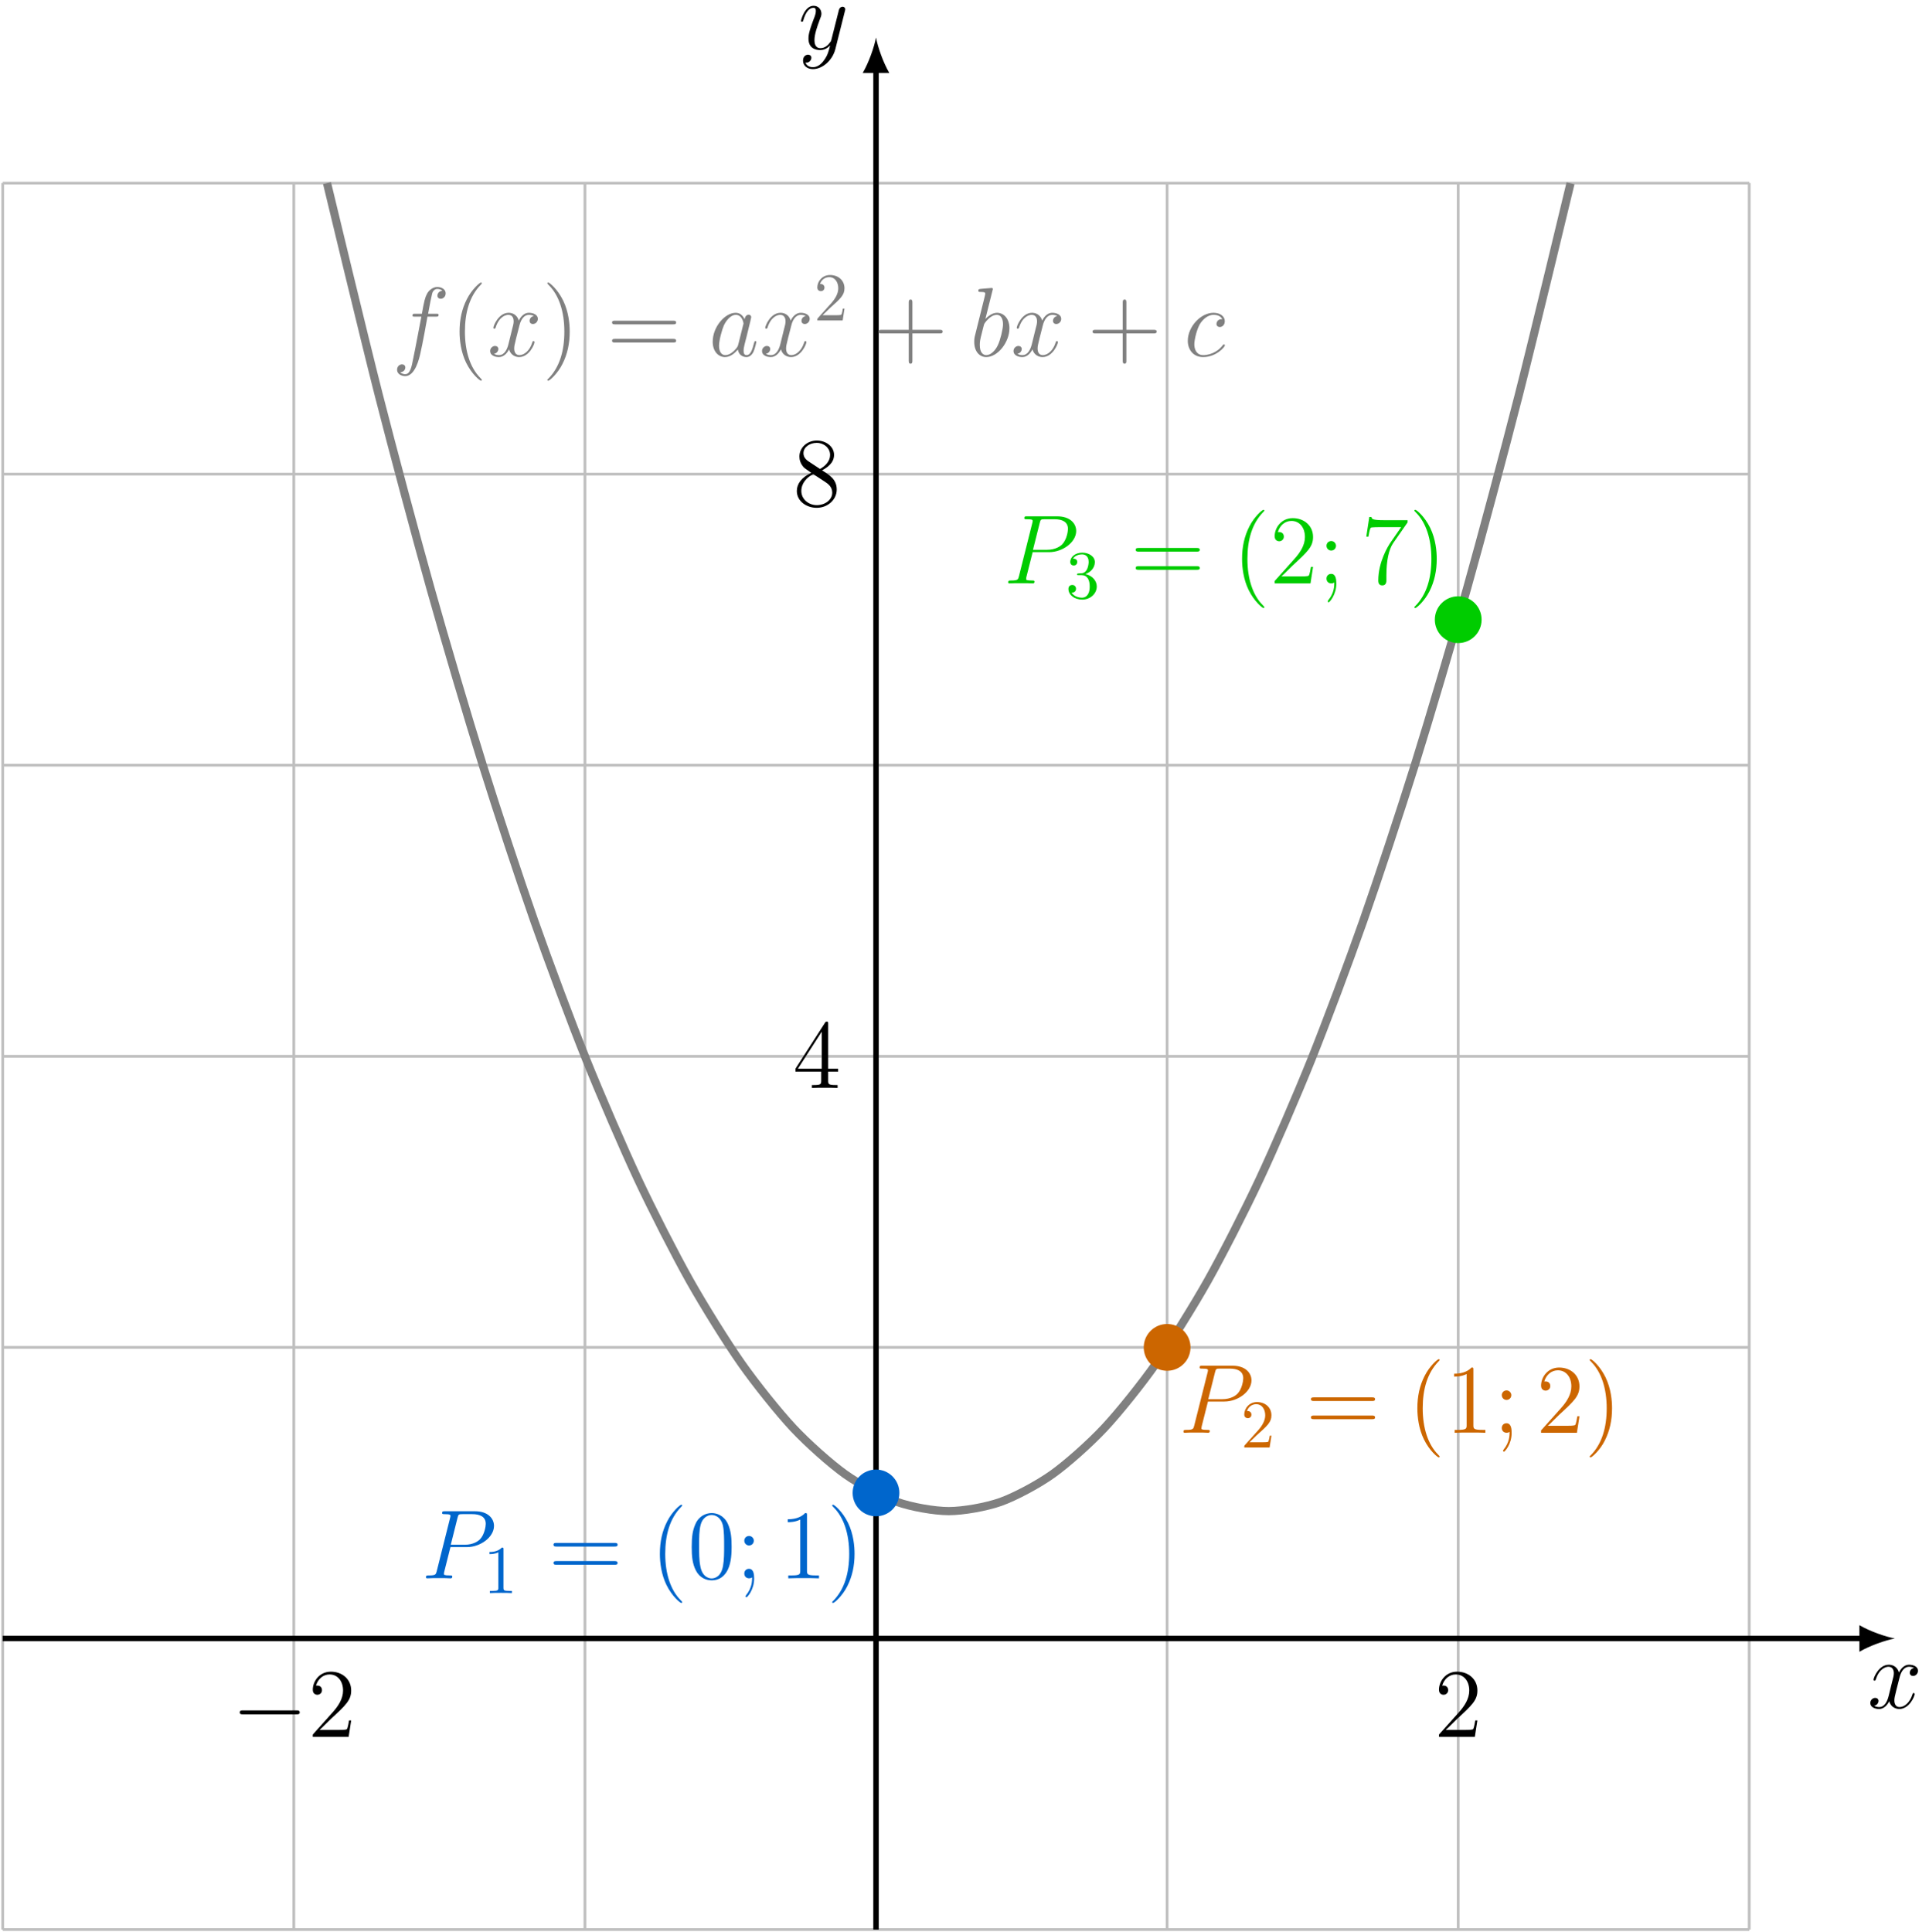 <?xml version="1.0" encoding="UTF-8"?>
<svg xmlns="http://www.w3.org/2000/svg" xmlns:xlink="http://www.w3.org/1999/xlink" width="281.764" height="282.256" viewBox="0 0 281.764 282.256">
<defs>
<g>
<g id="glyph-0-0">
<path d="M 6.797 -5.859 C 6.344 -5.766 6.172 -5.422 6.172 -5.156 C 6.172 -4.812 6.438 -4.688 6.641 -4.688 C 7.078 -4.688 7.375 -5.062 7.375 -5.453 C 7.375 -6.047 6.688 -6.328 6.078 -6.328 C 5.203 -6.328 4.719 -5.469 4.594 -5.188 C 4.266 -6.266 3.375 -6.328 3.109 -6.328 C 1.656 -6.328 0.875 -4.453 0.875 -4.125 C 0.875 -4.078 0.938 -4 1.031 -4 C 1.141 -4 1.172 -4.094 1.203 -4.141 C 1.688 -5.734 2.656 -6.031 3.062 -6.031 C 3.719 -6.031 3.844 -5.438 3.844 -5.094 C 3.844 -4.781 3.766 -4.453 3.578 -3.766 L 3.094 -1.797 C 2.891 -0.938 2.469 -0.141 1.703 -0.141 C 1.641 -0.141 1.281 -0.141 0.969 -0.328 C 1.484 -0.438 1.609 -0.859 1.609 -1.031 C 1.609 -1.312 1.391 -1.484 1.125 -1.484 C 0.781 -1.484 0.406 -1.188 0.406 -0.734 C 0.406 -0.125 1.078 0.141 1.688 0.141 C 2.375 0.141 2.875 -0.406 3.172 -0.984 C 3.406 -0.141 4.109 0.141 4.641 0.141 C 6.109 0.141 6.891 -1.734 6.891 -2.047 C 6.891 -2.125 6.828 -2.188 6.734 -2.188 C 6.609 -2.188 6.594 -2.109 6.562 -2 C 6.172 -0.734 5.328 -0.141 4.688 -0.141 C 4.188 -0.141 3.922 -0.516 3.922 -1.109 C 3.922 -1.422 3.969 -1.656 4.203 -2.594 L 4.703 -4.547 C 4.922 -5.406 5.406 -6.031 6.062 -6.031 C 6.094 -6.031 6.5 -6.031 6.797 -5.859 Z M 6.797 -5.859 "/>
</g>
<g id="glyph-0-1">
<path d="M 3.766 1.609 C 3.391 2.156 2.828 2.641 2.125 2.641 C 1.953 2.641 1.266 2.609 1.047 1.953 C 1.094 1.969 1.156 1.969 1.188 1.969 C 1.625 1.969 1.906 1.594 1.906 1.266 C 1.906 0.938 1.641 0.812 1.422 0.812 C 1.188 0.812 0.688 0.984 0.688 1.688 C 0.688 2.422 1.312 2.922 2.125 2.922 C 3.562 2.922 5 1.609 5.406 0.016 L 6.812 -5.578 C 6.828 -5.656 6.859 -5.734 6.859 -5.828 C 6.859 -6.031 6.688 -6.188 6.469 -6.188 C 6.344 -6.188 6.031 -6.125 5.922 -5.688 L 4.859 -1.484 C 4.797 -1.219 4.797 -1.188 4.672 -1.031 C 4.391 -0.625 3.922 -0.141 3.234 -0.141 C 2.422 -0.141 2.359 -0.938 2.359 -1.312 C 2.359 -2.141 2.734 -3.234 3.125 -4.281 C 3.281 -4.688 3.375 -4.891 3.375 -5.172 C 3.375 -5.781 2.938 -6.328 2.234 -6.328 C 0.922 -6.328 0.391 -4.25 0.391 -4.125 C 0.391 -4.078 0.438 -4 0.547 -4 C 0.672 -4 0.688 -4.062 0.75 -4.266 C 1.094 -5.469 1.641 -6.031 2.188 -6.031 C 2.328 -6.031 2.562 -6.031 2.562 -5.562 C 2.562 -5.188 2.406 -4.781 2.188 -4.234 C 1.484 -2.359 1.484 -1.875 1.484 -1.531 C 1.484 -0.172 2.469 0.141 3.188 0.141 C 3.594 0.141 4.109 0.016 4.625 -0.516 L 4.641 -0.5 C 4.422 0.344 4.281 0.906 3.766 1.609 Z M 3.766 1.609 "/>
</g>
<g id="glyph-0-2">
<path d="M 6.391 -5.766 C 6.688 -5.766 6.797 -5.766 6.797 -6.031 C 6.797 -6.188 6.688 -6.188 6.422 -6.188 L 5.266 -6.188 C 5.531 -7.656 5.734 -8.672 5.859 -9.141 C 5.938 -9.484 6.234 -9.812 6.609 -9.812 C 6.906 -9.812 7.219 -9.688 7.359 -9.547 C 6.797 -9.5 6.625 -9.078 6.625 -8.828 C 6.625 -8.547 6.844 -8.375 7.109 -8.375 C 7.406 -8.375 7.828 -8.625 7.828 -9.172 C 7.828 -9.766 7.234 -10.094 6.594 -10.094 C 5.984 -10.094 5.375 -9.641 5.094 -9.078 C 4.828 -8.578 4.688 -8.062 4.359 -6.188 L 3.406 -6.188 C 3.125 -6.188 2.984 -6.188 2.984 -5.922 C 2.984 -5.766 3.062 -5.766 3.359 -5.766 L 4.281 -5.766 C 4.016 -4.438 3.422 -1.188 3.094 0.344 C 2.859 1.594 2.641 2.641 1.922 2.641 C 1.875 2.641 1.469 2.641 1.203 2.359 C 1.938 2.312 1.938 1.672 1.938 1.656 C 1.938 1.375 1.719 1.203 1.453 1.203 C 1.156 1.203 0.734 1.453 0.734 2 C 0.734 2.609 1.359 2.922 1.922 2.922 C 3.391 2.922 3.984 0.297 4.141 -0.422 C 4.406 -1.516 5.109 -5.328 5.172 -5.766 Z M 6.391 -5.766 "/>
</g>
<g id="glyph-0-3">
<path d="M 4.312 -1.703 C 4.25 -1.469 4.25 -1.438 4.047 -1.156 C 3.734 -0.766 3.094 -0.141 2.422 -0.141 C 1.844 -0.141 1.5 -0.672 1.5 -1.516 C 1.5 -2.312 1.953 -3.922 2.219 -4.516 C 2.719 -5.516 3.391 -6.031 3.938 -6.031 C 4.891 -6.031 5.078 -4.859 5.078 -4.75 C 5.078 -4.734 5.031 -4.547 5.016 -4.516 Z M 5.234 -5.375 C 5.078 -5.75 4.688 -6.328 3.938 -6.328 C 2.328 -6.328 0.578 -4.234 0.578 -2.109 C 0.578 -0.688 1.406 0.141 2.375 0.141 C 3.172 0.141 3.844 -0.469 4.25 -0.953 C 4.391 -0.094 5.062 0.141 5.5 0.141 C 5.922 0.141 6.266 -0.109 6.531 -0.625 C 6.75 -1.125 6.953 -2 6.953 -2.047 C 6.953 -2.125 6.906 -2.188 6.812 -2.188 C 6.688 -2.188 6.672 -2.109 6.609 -1.891 C 6.391 -1.047 6.125 -0.141 5.531 -0.141 C 5.125 -0.141 5.094 -0.516 5.094 -0.797 C 5.094 -1.141 5.141 -1.297 5.266 -1.844 C 5.359 -2.203 5.438 -2.531 5.547 -2.938 C 6.078 -5.094 6.203 -5.609 6.203 -5.688 C 6.203 -5.891 6.047 -6.047 5.844 -6.047 C 5.375 -6.047 5.266 -5.547 5.234 -5.375 Z M 5.234 -5.375 "/>
</g>
<g id="glyph-0-4">
<path d="M 3.312 -9.594 C 3.328 -9.656 3.359 -9.734 3.359 -9.812 C 3.359 -9.953 3.219 -9.953 3.188 -9.953 C 3.172 -9.953 2.656 -9.906 2.391 -9.891 C 2.156 -9.875 1.938 -9.844 1.672 -9.828 C 1.328 -9.797 1.234 -9.781 1.234 -9.531 C 1.234 -9.375 1.375 -9.375 1.516 -9.375 C 2.25 -9.375 2.25 -9.25 2.25 -9.109 C 2.25 -9.016 2.141 -8.594 2.078 -8.328 L 1.734 -6.953 C 1.594 -6.391 0.781 -3.125 0.719 -2.875 C 0.641 -2.516 0.641 -2.266 0.641 -2.078 C 0.641 -0.609 1.469 0.141 2.391 0.141 C 4.062 0.141 5.781 -2 5.781 -4.078 C 5.781 -5.391 5.031 -6.328 3.953 -6.328 C 3.219 -6.328 2.531 -5.703 2.266 -5.422 Z M 2.406 -0.141 C 1.953 -0.141 1.453 -0.484 1.453 -1.609 C 1.453 -2.078 1.484 -2.359 1.75 -3.359 C 1.797 -3.547 2.016 -4.453 2.078 -4.641 C 2.109 -4.766 2.953 -6.031 3.938 -6.031 C 4.562 -6.031 4.844 -5.406 4.844 -4.656 C 4.844 -3.969 4.453 -2.359 4.094 -1.609 C 3.734 -0.828 3.062 -0.141 2.406 -0.141 Z M 2.406 -0.141 "/>
</g>
<g id="glyph-0-5">
<path d="M 5.609 -5.391 C 5.328 -5.391 5.203 -5.391 5 -5.219 C 4.922 -5.156 4.766 -4.938 4.766 -4.703 C 4.766 -4.422 4.984 -4.25 5.25 -4.25 C 5.594 -4.25 5.984 -4.531 5.984 -5.109 C 5.984 -5.797 5.328 -6.328 4.328 -6.328 C 2.453 -6.328 0.578 -4.281 0.578 -2.234 C 0.578 -0.984 1.344 0.141 2.812 0.141 C 4.766 0.141 6 -1.375 6 -1.562 C 6 -1.656 5.906 -1.719 5.859 -1.719 C 5.812 -1.719 5.797 -1.703 5.672 -1.578 C 4.75 -0.359 3.391 -0.141 2.844 -0.141 C 1.844 -0.141 1.531 -1 1.531 -1.719 C 1.531 -2.219 1.781 -3.609 2.297 -4.594 C 2.672 -5.266 3.438 -6.031 4.344 -6.031 C 4.531 -6.031 5.328 -6.016 5.609 -5.391 Z M 5.609 -5.391 "/>
</g>
<g id="glyph-0-6">
<path d="M 4.25 -4.562 L 6.656 -4.562 C 8.641 -4.562 10.609 -6.031 10.609 -7.656 C 10.609 -8.781 9.672 -9.797 7.859 -9.797 L 3.422 -9.797 C 3.156 -9.797 3.031 -9.797 3.031 -9.531 C 3.031 -9.375 3.156 -9.375 3.375 -9.375 C 4.25 -9.375 4.25 -9.266 4.25 -9.109 C 4.25 -9.078 4.25 -9 4.188 -8.781 L 2.25 -1.062 C 2.125 -0.562 2.094 -0.422 1.094 -0.422 C 0.812 -0.422 0.672 -0.422 0.672 -0.156 C 0.672 0 0.797 0 0.891 0 C 1.156 0 1.453 -0.031 1.719 -0.031 L 3.406 -0.031 C 3.672 -0.031 3.969 0 4.25 0 C 4.359 0 4.516 0 4.516 -0.266 C 4.516 -0.422 4.391 -0.422 4.172 -0.422 C 3.312 -0.422 3.297 -0.516 3.297 -0.656 C 3.297 -0.734 3.312 -0.828 3.328 -0.906 Z M 5.281 -8.828 C 5.406 -9.359 5.469 -9.375 6.031 -9.375 L 7.438 -9.375 C 8.516 -9.375 9.406 -9.031 9.406 -7.953 C 9.406 -7.594 9.219 -6.375 8.562 -5.703 C 8.312 -5.453 7.625 -4.906 6.328 -4.906 L 4.297 -4.906 Z M 5.281 -8.828 "/>
</g>
<g id="glyph-1-0">
<path d="M 9.453 -3.297 C 9.703 -3.297 9.953 -3.297 9.953 -3.578 C 9.953 -3.875 9.703 -3.875 9.453 -3.875 L 1.688 -3.875 C 1.453 -3.875 1.188 -3.875 1.188 -3.578 C 1.188 -3.297 1.453 -3.297 1.688 -3.297 Z M 9.453 -3.297 "/>
</g>
<g id="glyph-2-0">
<path d="M 6.312 -2.406 L 6 -2.406 C 5.953 -2.172 5.844 -1.375 5.688 -1.141 C 5.594 -1.016 4.781 -1.016 4.344 -1.016 L 1.688 -1.016 C 2.078 -1.344 2.953 -2.266 3.328 -2.609 C 5.516 -4.625 6.312 -5.359 6.312 -6.781 C 6.312 -8.438 5 -9.531 3.344 -9.531 C 1.672 -9.531 0.703 -8.125 0.703 -6.891 C 0.703 -6.156 1.328 -6.156 1.375 -6.156 C 1.672 -6.156 2.047 -6.375 2.047 -6.828 C 2.047 -7.234 1.781 -7.5 1.375 -7.5 C 1.25 -7.5 1.219 -7.5 1.172 -7.484 C 1.453 -8.469 2.219 -9.125 3.156 -9.125 C 4.375 -9.125 5.125 -8.109 5.125 -6.781 C 5.125 -5.562 4.422 -4.5 3.594 -3.578 L 0.703 -0.344 L 0.703 0 L 5.938 0 Z M 6.312 -2.406 "/>
</g>
<g id="glyph-2-1">
<path d="M 5.172 -9.344 C 5.172 -9.609 5.172 -9.688 4.984 -9.688 C 4.859 -9.688 4.812 -9.688 4.703 -9.516 L 0.391 -2.812 L 0.391 -2.391 L 4.156 -2.391 L 4.156 -1.094 C 4.156 -0.562 4.125 -0.422 3.078 -0.422 L 2.797 -0.422 L 2.797 0 C 3.125 -0.031 4.266 -0.031 4.656 -0.031 C 5.062 -0.031 6.203 -0.031 6.547 0 L 6.547 -0.422 L 6.25 -0.422 C 5.219 -0.422 5.172 -0.562 5.172 -1.094 L 5.172 -2.391 L 6.625 -2.391 L 6.625 -2.812 L 5.172 -2.812 Z M 4.234 -8.219 L 4.234 -2.812 L 0.75 -2.812 Z M 4.234 -8.219 "/>
</g>
<g id="glyph-2-2">
<path d="M 4.281 -5.172 C 4.984 -5.562 6.031 -6.219 6.031 -7.438 C 6.031 -8.672 4.828 -9.531 3.516 -9.531 C 2.094 -9.531 0.969 -8.484 0.969 -7.188 C 0.969 -6.703 1.125 -6.203 1.516 -5.719 C 1.672 -5.531 1.688 -5.516 2.703 -4.812 C 1.312 -4.172 0.594 -3.219 0.594 -2.172 C 0.594 -0.641 2.031 0.297 3.5 0.297 C 5.094 0.297 6.422 -0.875 6.422 -2.375 C 6.422 -3.844 5.391 -4.484 4.281 -5.172 Z M 2.328 -6.469 C 2.141 -6.594 1.562 -6.969 1.562 -7.672 C 1.562 -8.609 2.531 -9.188 3.5 -9.188 C 4.531 -9.188 5.453 -8.453 5.453 -7.422 C 5.453 -6.547 4.812 -5.844 3.984 -5.375 Z M 3 -4.625 L 4.734 -3.484 C 5.109 -3.234 5.766 -2.797 5.766 -1.922 C 5.766 -0.828 4.656 -0.094 3.516 -0.094 C 2.297 -0.094 1.25 -0.969 1.25 -2.172 C 1.25 -3.281 2.062 -4.188 3 -4.625 Z M 3 -4.625 "/>
</g>
<g id="glyph-2-3">
<path d="M 4.656 3.484 C 4.656 3.438 4.656 3.406 4.422 3.172 C 2.984 1.719 2.188 -0.641 2.188 -3.578 C 2.188 -6.359 2.859 -8.75 4.516 -10.438 C 4.656 -10.578 4.656 -10.594 4.656 -10.641 C 4.656 -10.734 4.594 -10.75 4.531 -10.75 C 4.344 -10.75 3.172 -9.719 2.469 -8.312 C 1.734 -6.875 1.406 -5.328 1.406 -3.578 C 1.406 -2.297 1.609 -0.594 2.359 0.953 C 3.203 2.672 4.375 3.594 4.531 3.594 C 4.594 3.594 4.656 3.578 4.656 3.484 Z M 4.656 3.484 "/>
</g>
<g id="glyph-2-4">
<path d="M 4.047 -3.578 C 4.047 -4.656 3.906 -6.438 3.094 -8.109 C 2.25 -9.828 1.078 -10.75 0.922 -10.75 C 0.859 -10.75 0.781 -10.734 0.781 -10.641 C 0.781 -10.594 0.781 -10.578 1.031 -10.328 C 2.469 -8.875 3.266 -6.516 3.266 -3.578 C 3.266 -0.797 2.594 1.594 0.938 3.281 C 0.781 3.406 0.781 3.438 0.781 3.484 C 0.781 3.578 0.859 3.594 0.922 3.594 C 1.109 3.594 2.281 2.562 2.984 1.156 C 3.719 -0.297 4.047 -1.844 4.047 -3.578 Z M 4.047 -3.578 "/>
</g>
<g id="glyph-2-5">
<path d="M 9.688 -4.641 C 9.891 -4.641 10.141 -4.641 10.141 -4.906 C 10.141 -5.172 9.891 -5.172 9.688 -5.172 L 1.234 -5.172 C 1.031 -5.172 0.781 -5.172 0.781 -4.922 C 0.781 -4.641 1.016 -4.641 1.234 -4.641 Z M 9.688 -1.984 C 9.891 -1.984 10.141 -1.984 10.141 -2.234 C 10.141 -2.516 9.891 -2.516 9.688 -2.516 L 1.234 -2.516 C 1.031 -2.516 0.781 -2.516 0.781 -2.25 C 0.781 -1.984 1.016 -1.984 1.234 -1.984 Z M 9.688 -1.984 "/>
</g>
<g id="glyph-2-6">
<path d="M 5.719 -3.312 L 9.688 -3.312 C 9.891 -3.312 10.141 -3.312 10.141 -3.578 C 10.141 -3.844 9.891 -3.844 9.688 -3.844 L 5.719 -3.844 L 5.719 -7.797 C 5.719 -8 5.719 -8.266 5.469 -8.266 C 5.188 -8.266 5.188 -8.016 5.188 -7.797 L 5.188 -3.844 L 1.234 -3.844 C 1.031 -3.844 0.781 -3.844 0.781 -3.578 C 0.781 -3.312 1.016 -3.312 1.234 -3.312 L 5.188 -3.312 L 5.188 0.641 C 5.188 0.844 5.188 1.109 5.453 1.109 C 5.719 1.109 5.719 0.859 5.719 0.641 Z M 5.719 -3.312 "/>
</g>
<g id="glyph-2-7">
<path d="M 6.422 -4.594 C 6.422 -5.781 6.359 -6.938 5.844 -8.031 C 5.25 -9.219 4.219 -9.531 3.516 -9.531 C 2.688 -9.531 1.656 -9.125 1.141 -7.938 C 0.734 -7.031 0.594 -6.141 0.594 -4.594 C 0.594 -3.203 0.688 -2.156 1.203 -1.141 C 1.766 -0.047 2.75 0.297 3.5 0.297 C 4.75 0.297 5.469 -0.438 5.875 -1.281 C 6.391 -2.359 6.422 -3.766 6.422 -4.594 Z M 3.5 0.016 C 3.047 0.016 2.109 -0.25 1.844 -1.812 C 1.672 -2.672 1.672 -3.766 1.672 -4.766 C 1.672 -5.938 1.672 -7 1.906 -7.844 C 2.156 -8.812 2.891 -9.25 3.5 -9.25 C 4.047 -9.25 4.875 -8.922 5.156 -7.688 C 5.328 -6.875 5.328 -5.734 5.328 -4.766 C 5.328 -3.797 5.328 -2.719 5.172 -1.844 C 4.906 -0.266 4 0.016 3.5 0.016 Z M 3.5 0.016 "/>
</g>
<g id="glyph-2-8">
<path d="M 2.641 -5.5 C 2.641 -5.875 2.312 -6.188 1.953 -6.188 C 1.531 -6.188 1.25 -5.859 1.25 -5.5 C 1.25 -5.062 1.609 -4.797 1.938 -4.797 C 2.328 -4.797 2.641 -5.094 2.641 -5.5 Z M 2.391 -0.141 C 2.391 0.359 2.391 1.375 1.516 2.453 C 1.438 2.562 1.438 2.594 1.438 2.625 C 1.438 2.703 1.5 2.766 1.578 2.766 C 1.672 2.766 2.688 1.703 2.688 0.031 C 2.688 -0.5 2.641 -1.391 1.938 -1.391 C 1.516 -1.391 1.25 -1.078 1.25 -0.703 C 1.25 -0.312 1.516 0 1.953 0 C 2.219 0 2.328 -0.094 2.391 -0.141 Z M 2.391 -0.141 "/>
</g>
<g id="glyph-2-9">
<path d="M 4.125 -9.188 C 4.125 -9.531 4.125 -9.531 3.844 -9.531 C 3.5 -9.156 2.781 -8.625 1.312 -8.625 L 1.312 -8.203 C 1.641 -8.203 2.359 -8.203 3.141 -8.578 L 3.141 -1.109 C 3.141 -0.594 3.094 -0.422 1.844 -0.422 L 1.391 -0.422 L 1.391 0 C 1.781 -0.031 3.172 -0.031 3.641 -0.031 C 4.109 -0.031 5.5 -0.031 5.875 0 L 5.875 -0.422 L 5.438 -0.422 C 4.172 -0.422 4.125 -0.594 4.125 -1.109 Z M 4.125 -9.188 "/>
</g>
<g id="glyph-2-10">
<path d="M 6.812 -8.906 L 6.812 -9.234 L 3.359 -9.234 C 1.625 -9.234 1.594 -9.422 1.531 -9.703 L 1.219 -9.703 L 0.781 -6.828 L 1.094 -6.828 C 1.141 -7.078 1.266 -7.969 1.453 -8.141 C 1.562 -8.219 2.641 -8.219 2.844 -8.219 L 5.875 -8.219 L 4.359 -6.031 C 3.969 -5.484 2.531 -3.125 2.531 -0.438 C 2.531 -0.266 2.531 0.297 3.109 0.297 C 3.719 0.297 3.719 -0.266 3.719 -0.438 L 3.719 -1.156 C 3.719 -3.297 4.062 -4.969 4.734 -5.922 Z M 6.812 -8.906 "/>
</g>
<g id="glyph-3-0">
<path d="M 1.266 -0.766 L 2.328 -1.797 C 3.875 -3.172 4.469 -3.703 4.469 -4.703 C 4.469 -5.844 3.578 -6.641 2.359 -6.641 C 1.234 -6.641 0.5 -5.719 0.5 -4.828 C 0.5 -4.281 1 -4.281 1.031 -4.281 C 1.203 -4.281 1.547 -4.391 1.547 -4.812 C 1.547 -5.062 1.359 -5.328 1.016 -5.328 C 0.938 -5.328 0.922 -5.328 0.891 -5.312 C 1.109 -5.969 1.656 -6.328 2.234 -6.328 C 3.141 -6.328 3.562 -5.516 3.562 -4.703 C 3.562 -3.906 3.078 -3.125 2.516 -2.5 L 0.609 -0.375 C 0.5 -0.266 0.5 -0.234 0.5 0 L 4.203 0 L 4.469 -1.734 L 4.234 -1.734 C 4.172 -1.438 4.109 -1 4 -0.844 C 3.938 -0.766 3.281 -0.766 3.062 -0.766 Z M 1.266 -0.766 "/>
</g>
<g id="glyph-3-1">
<path d="M 2.938 -6.375 C 2.938 -6.625 2.938 -6.641 2.703 -6.641 C 2.078 -6 1.203 -6 0.891 -6 L 0.891 -5.688 C 1.094 -5.688 1.672 -5.688 2.188 -5.953 L 2.188 -0.781 C 2.188 -0.422 2.156 -0.312 1.266 -0.312 L 0.953 -0.312 L 0.953 0 C 1.297 -0.031 2.156 -0.031 2.562 -0.031 C 2.953 -0.031 3.828 -0.031 4.172 0 L 4.172 -0.312 L 3.859 -0.312 C 2.953 -0.312 2.938 -0.422 2.938 -0.781 Z M 2.938 -6.375 "/>
</g>
<g id="glyph-3-2">
<path d="M 2.891 -3.516 C 3.703 -3.781 4.281 -4.469 4.281 -5.266 C 4.281 -6.078 3.406 -6.641 2.453 -6.641 C 1.453 -6.641 0.688 -6.047 0.688 -5.281 C 0.688 -4.953 0.906 -4.766 1.203 -4.766 C 1.5 -4.766 1.703 -4.984 1.703 -5.281 C 1.703 -5.766 1.234 -5.766 1.094 -5.766 C 1.391 -6.266 2.047 -6.391 2.406 -6.391 C 2.828 -6.391 3.375 -6.172 3.375 -5.281 C 3.375 -5.156 3.344 -4.578 3.094 -4.141 C 2.797 -3.656 2.453 -3.625 2.203 -3.625 C 2.125 -3.609 1.891 -3.594 1.812 -3.594 C 1.734 -3.578 1.672 -3.562 1.672 -3.469 C 1.672 -3.359 1.734 -3.359 1.906 -3.359 L 2.344 -3.359 C 3.156 -3.359 3.531 -2.688 3.531 -1.703 C 3.531 -0.344 2.844 -0.062 2.406 -0.062 C 1.969 -0.062 1.219 -0.234 0.875 -0.812 C 1.219 -0.766 1.531 -0.984 1.531 -1.359 C 1.531 -1.719 1.266 -1.922 0.984 -1.922 C 0.734 -1.922 0.422 -1.781 0.422 -1.344 C 0.422 -0.438 1.344 0.219 2.438 0.219 C 3.656 0.219 4.562 -0.688 4.562 -1.703 C 4.562 -2.516 3.922 -3.297 2.891 -3.516 Z M 2.891 -3.516 "/>
</g>
</g>
<clipPath id="clip-0">
<path clip-rule="nonzero" d="M 0 26 L 256 26 L 256 282.258 L 0 282.258 Z M 0 26 "/>
</clipPath>
<clipPath id="clip-1">
<path clip-rule="nonzero" d="M 127 9 L 129 9 L 129 282.258 L 127 282.258 Z M 127 9 "/>
</clipPath>
</defs>
<g clip-path="url(#clip-0)">
<path fill="none" stroke-width="0.399" stroke-linecap="butt" stroke-linejoin="miter" stroke="rgb(75%, 75%, 75%)" stroke-opacity="1" stroke-miterlimit="10" d="M -127.562 -42.521 L 127.563 -42.521 M -127.562 -0.002 L 127.563 -0.002 M -127.562 42.522 L 127.563 42.522 M -127.562 85.041 L 127.563 85.041 M -127.562 127.561 L 127.563 127.561 M -127.562 170.08 L 127.563 170.08 M -127.562 212.588 L 127.563 212.588 M -127.562 -42.521 L -127.562 212.6 M -85.039 -42.521 L -85.039 212.6 M -42.52 -42.521 L -42.52 212.6 M 0 -42.521 L 0 212.6 M 42.52 -42.521 L 42.52 212.6 M 85.039 -42.521 L 85.039 212.6 M 127.547 -42.521 L 127.547 212.6 " transform="matrix(1, 0, 0, -1, 127.957, 239.338)"/>
</g>
<path fill="none" stroke-width="0.797" stroke-linecap="butt" stroke-linejoin="miter" stroke="rgb(0%, 0%, 0%)" stroke-opacity="1" stroke-miterlimit="10" d="M -127.562 -0.002 L 144.16 -0.002 " transform="matrix(1, 0, 0, -1, 127.957, 239.338)"/>
<path fill-rule="nonzero" fill="rgb(0%, 0%, 0%)" fill-opacity="1" d="M 276.777 239.34 C 275.395 239.078 273.152 238.301 271.598 237.395 L 271.598 241.281 C 273.152 240.375 275.395 239.598 276.777 239.34 "/>
<g fill="rgb(0%, 0%, 0%)" fill-opacity="1">
<use xlink:href="#glyph-0-0" x="272.785" y="249.5"/>
</g>
<g clip-path="url(#clip-1)">
<path fill="none" stroke-width="0.797" stroke-linecap="butt" stroke-linejoin="miter" stroke="rgb(0%, 0%, 0%)" stroke-opacity="1" stroke-miterlimit="10" d="M 0 -42.521 L 0 229.197 " transform="matrix(1, 0, 0, -1, 127.957, 239.338)"/>
</g>
<path fill-rule="nonzero" fill="rgb(0%, 0%, 0%)" fill-opacity="1" d="M 127.957 5.477 C 127.699 6.859 126.922 9.102 126.016 10.656 L 129.898 10.656 C 128.992 9.102 128.215 6.859 127.957 5.477 "/>
<g fill="rgb(0%, 0%, 0%)" fill-opacity="1">
<use xlink:href="#glyph-0-1" x="116.608" y="7.173"/>
</g>
<path fill="none" stroke-width="1.196" stroke-linecap="butt" stroke-linejoin="miter" stroke="rgb(50%, 50%, 50%)" stroke-opacity="1" stroke-miterlimit="10" d="M -80.191 212.6 C -80.191 212.6 -74.727 189.842 -72.625 181.615 C -70.523 173.393 -67.156 160.803 -65.055 153.326 C -62.957 145.85 -59.59 134.459 -57.488 127.729 C -55.387 121.002 -52.02 110.807 -49.918 104.826 C -47.82 98.846 -44.453 89.854 -42.352 84.619 C -40.25 79.385 -36.883 71.592 -34.785 67.104 C -32.684 62.619 -29.316 56.026 -27.215 52.287 C -25.113 48.549 -21.746 43.151 -19.648 40.162 C -17.547 37.17 -14.18 32.975 -12.078 30.729 C -9.977 28.486 -6.609 25.49 -4.512 23.994 C -2.41 22.498 0.957 20.697 3.059 19.951 C 5.16 19.201 8.527 18.604 10.625 18.604 C 12.727 18.604 16.094 19.201 18.195 19.947 C 20.297 20.697 23.664 22.494 25.762 23.99 C 27.863 25.483 31.23 28.479 33.332 30.725 C 35.434 32.967 38.801 37.162 40.898 40.151 C 43 43.143 46.367 48.537 48.469 52.276 C 50.57 56.014 53.938 62.608 56.035 67.092 C 58.137 71.576 61.504 79.369 63.605 84.604 C 65.707 89.838 69.074 98.826 71.172 104.811 C 73.273 110.791 76.641 120.979 78.742 127.709 C 80.844 134.436 84.211 145.826 86.309 153.303 C 88.41 160.779 91.777 173.365 93.879 181.592 C 95.981 189.815 101.445 212.572 101.445 212.572 " transform="matrix(1, 0, 0, -1, 127.957, 239.338)"/>
<path fill-rule="nonzero" fill="rgb(0%, 40.015%, 79.999%)" fill-opacity="1" stroke-width="1.196" stroke-linecap="butt" stroke-linejoin="miter" stroke="rgb(0%, 40.015%, 79.999%)" stroke-opacity="1" stroke-miterlimit="10" d="M 2.816 21.26 C 2.816 22.815 1.555 24.076 0 24.076 C -1.555 24.076 -2.816 22.815 -2.816 21.26 C -2.816 19.705 -1.555 18.443 0 18.443 C 1.555 18.443 2.816 19.705 2.816 21.26 Z M 2.816 21.26 " transform="matrix(1, 0, 0, -1, 127.957, 239.338)"/>
<path fill-rule="nonzero" fill="rgb(79.999%, 39.983%, 0%)" fill-opacity="1" stroke-width="1.196" stroke-linecap="butt" stroke-linejoin="miter" stroke="rgb(79.999%, 39.983%, 0%)" stroke-opacity="1" stroke-miterlimit="10" d="M 45.34 42.522 C 45.34 44.076 44.078 45.338 42.52 45.338 C 40.965 45.338 39.703 44.076 39.703 42.522 C 39.703 40.963 40.965 39.701 42.52 39.701 C 44.078 39.701 45.34 40.963 45.34 42.522 Z M 45.34 42.522 " transform="matrix(1, 0, 0, -1, 127.957, 239.338)"/>
<path fill-rule="nonzero" fill="rgb(0.014%, 79.999%, 0%)" fill-opacity="1" stroke-width="1.196" stroke-linecap="butt" stroke-linejoin="miter" stroke="rgb(0.014%, 79.999%, 0%)" stroke-opacity="1" stroke-miterlimit="10" d="M 87.859 148.822 C 87.859 150.377 86.598 151.639 85.039 151.639 C 83.484 151.639 82.223 150.377 82.223 148.822 C 82.223 147.264 83.484 146.002 85.039 146.002 C 86.598 146.002 87.859 147.264 87.859 148.822 Z M 87.859 148.822 " transform="matrix(1, 0, 0, -1, 127.957, 239.338)"/>
<g fill="rgb(0%, 0%, 0%)" fill-opacity="1">
<use xlink:href="#glyph-1-0" x="33.827" y="253.719"/>
</g>
<g fill="rgb(0%, 0%, 0%)" fill-opacity="1">
<use xlink:href="#glyph-2-0" x="44.985" y="253.719"/>
</g>
<g fill="rgb(0%, 0%, 0%)" fill-opacity="1">
<use xlink:href="#glyph-2-0" x="209.485" y="253.719"/>
</g>
<g fill="rgb(0%, 0%, 0%)" fill-opacity="1">
<use xlink:href="#glyph-2-1" x="115.798" y="158.921"/>
</g>
<g fill="rgb(0%, 0%, 0%)" fill-opacity="1">
<use xlink:href="#glyph-2-2" x="115.798" y="73.882"/>
</g>
<g fill="rgb(50%, 50%, 50%)" fill-opacity="1">
<use xlink:href="#glyph-0-2" x="57.267" y="52.019"/>
</g>
<g fill="rgb(50%, 50%, 50%)" fill-opacity="1">
<use xlink:href="#glyph-2-3" x="65.723" y="52.019"/>
</g>
<g fill="rgb(50%, 50%, 50%)" fill-opacity="1">
<use xlink:href="#glyph-0-0" x="71.186" y="52.019"/>
</g>
<g fill="rgb(50%, 50%, 50%)" fill-opacity="1">
<use xlink:href="#glyph-2-4" x="79.168" y="52.019"/>
</g>
<g fill="rgb(50%, 50%, 50%)" fill-opacity="1">
<use xlink:href="#glyph-2-5" x="88.619" y="52.019"/>
</g>
<g fill="rgb(50%, 50%, 50%)" fill-opacity="1">
<use xlink:href="#glyph-0-3" x="103.526" y="52.019"/>
<use xlink:href="#glyph-0-0" x="110.9" y="52.019"/>
</g>
<g fill="rgb(50%, 50%, 50%)" fill-opacity="1">
<use xlink:href="#glyph-3-0" x="118.883" y="46.813"/>
</g>
<g fill="rgb(50%, 50%, 50%)" fill-opacity="1">
<use xlink:href="#glyph-2-6" x="127.55" y="52.019"/>
</g>
<g fill="rgb(50%, 50%, 50%)" fill-opacity="1">
<use xlink:href="#glyph-0-4" x="141.664" y="52.019"/>
<use xlink:href="#glyph-0-0" x="147.636" y="52.019"/>
</g>
<g fill="rgb(50%, 50%, 50%)" fill-opacity="1">
<use xlink:href="#glyph-2-6" x="158.807" y="52.019"/>
</g>
<g fill="rgb(50%, 50%, 50%)" fill-opacity="1">
<use xlink:href="#glyph-0-5" x="172.92" y="52.019"/>
</g>
<g fill="rgb(0%, 40.015%, 79.999%)" fill-opacity="1">
<use xlink:href="#glyph-0-6" x="61.548" y="230.552"/>
</g>
<g fill="rgb(0%, 40.015%, 79.999%)" fill-opacity="1">
<use xlink:href="#glyph-3-1" x="70.602" y="232.704"/>
</g>
<g fill="rgb(0%, 40.015%, 79.999%)" fill-opacity="1">
<use xlink:href="#glyph-2-5" x="80.067" y="230.552"/>
</g>
<g fill="rgb(0%, 40.015%, 79.999%)" fill-opacity="1">
<use xlink:href="#glyph-2-3" x="94.981" y="230.552"/>
<use xlink:href="#glyph-2-7" x="100.444" y="230.552"/>
<use xlink:href="#glyph-2-8" x="107.468" y="230.552"/>
</g>
<g fill="rgb(0%, 40.015%, 79.999%)" fill-opacity="1">
<use xlink:href="#glyph-2-9" x="113.752" y="230.552"/>
<use xlink:href="#glyph-2-4" x="120.776" y="230.552"/>
</g>
<g fill="rgb(79.999%, 39.983%, 0%)" fill-opacity="1">
<use xlink:href="#glyph-0-6" x="172.192" y="209.292"/>
</g>
<g fill="rgb(79.999%, 39.983%, 0%)" fill-opacity="1">
<use xlink:href="#glyph-3-0" x="181.246" y="211.444"/>
</g>
<g fill="rgb(79.999%, 39.983%, 0%)" fill-opacity="1">
<use xlink:href="#glyph-2-5" x="190.711" y="209.292"/>
</g>
<g fill="rgb(79.999%, 39.983%, 0%)" fill-opacity="1">
<use xlink:href="#glyph-2-3" x="205.625" y="209.292"/>
<use xlink:href="#glyph-2-9" x="211.088" y="209.292"/>
<use xlink:href="#glyph-2-8" x="218.112" y="209.292"/>
</g>
<g fill="rgb(79.999%, 39.983%, 0%)" fill-opacity="1">
<use xlink:href="#glyph-2-0" x="224.396" y="209.292"/>
<use xlink:href="#glyph-2-4" x="231.42" y="209.292"/>
</g>
<g fill="rgb(0.014%, 79.999%, 0%)" fill-opacity="1">
<use xlink:href="#glyph-0-6" x="146.587" y="85.218"/>
</g>
<g fill="rgb(0.014%, 79.999%, 0%)" fill-opacity="1">
<use xlink:href="#glyph-3-2" x="155.641" y="87.37"/>
</g>
<g fill="rgb(0.014%, 79.999%, 0%)" fill-opacity="1">
<use xlink:href="#glyph-2-5" x="165.106" y="85.218"/>
</g>
<g fill="rgb(0.014%, 79.999%, 0%)" fill-opacity="1">
<use xlink:href="#glyph-2-3" x="180.02" y="85.218"/>
<use xlink:href="#glyph-2-0" x="185.483" y="85.218"/>
<use xlink:href="#glyph-2-8" x="192.507" y="85.218"/>
</g>
<g fill="rgb(0.014%, 79.999%, 0%)" fill-opacity="1">
<use xlink:href="#glyph-2-10" x="198.791" y="85.218"/>
<use xlink:href="#glyph-2-4" x="205.815" y="85.218"/>
</g>
</svg>
